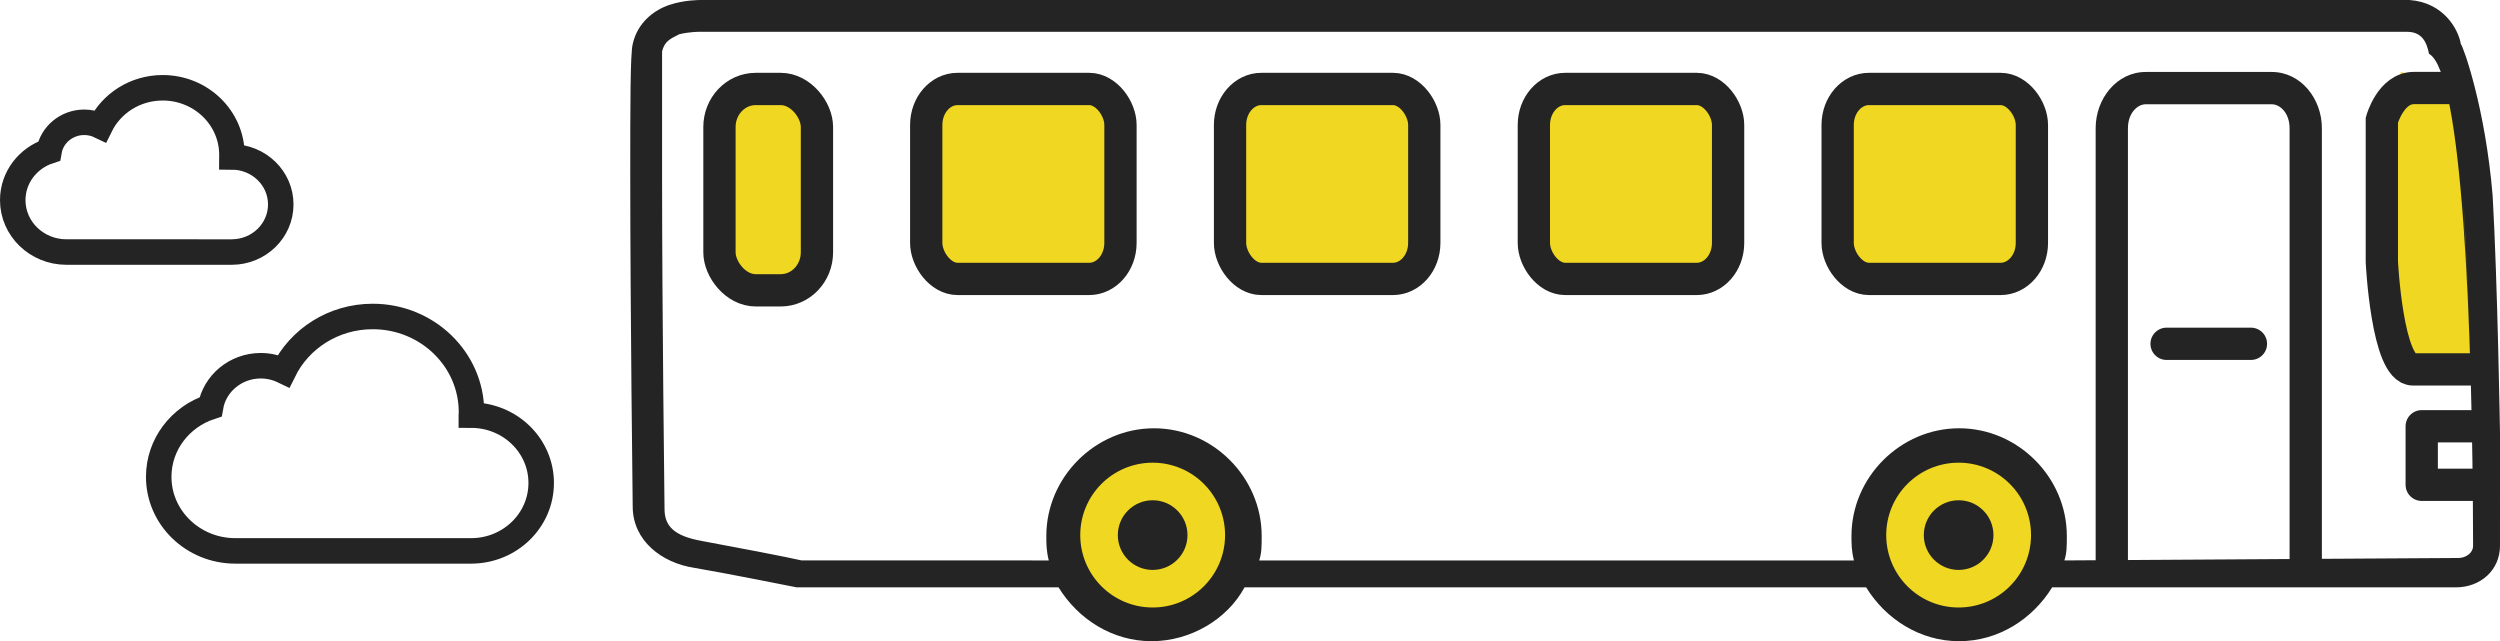 <?xml version="1.0" encoding="UTF-8" standalone="no"?>
<svg
   xmlns:dc="http://purl.org/dc/elements/1.1/"
   xmlns:cc="http://creativecommons.org/ns#"
   xmlns:rdf="http://www.w3.org/1999/02/22-rdf-syntax-ns#"
   xmlns:svg="http://www.w3.org/2000/svg"
   xmlns="http://www.w3.org/2000/svg"
   width="294.203"
   height="75.456"
   viewBox="0 0 294.203 75.456"
   version="1.1"
   id="svg32"
   style="fill:none">
  <defs
     id="defs36" />
  <path
     id="path863"
     d="m 289.903,10.358 -7.358,-1.89 -2.842,10.384 2.368,24.157 5.447,0.947 4.928,-0.485 z"
     style="fill:#f0d722;stroke:none;stroke-width:1px;stroke-linecap:butt;stroke-linejoin:miter;stroke-opacity:1;fill-opacity:1" />
  <path
     d="m 293.339,23.04 c -0.864,-10.368 -3.456,-17.568 -3.744,-17.856 -0.288,-1.728 -2.016,-4.896 -6.048,-5.184 h -200.736 -0.288 c -0.288,0 -2.016,0 -3.744,0.576 -1.728,0.576 -3.744,2.016 -4.32,4.608 -0.288,1.152 -0.288,7.2 -0.288,15.264 0,16.128 0.288,39.168 0.288,39.168 0,4.032 3.456,6.624 7.2,7.2 3.456,0.576 12.096,2.304 12.096,2.304 h 0.288 30.528 c 2.304,3.744 6.336,6.336 10.944,6.336 4.608,0 8.928,-2.592 10.944,-6.336 h 73.152 c 2.304,3.744 6.336,6.336 10.944,6.336 4.608,0 8.64,-2.592 10.944,-6.336 h 47.52 c 2.88,0 5.184,-2.016 5.184,-4.896 V 50.976 c 0,0 -0.288,-17.856 -0.864,-27.936 z m -3.456,0.288 c 0.288,5.184 0.576,12.384 0.864,18.144 z m -154.08,48.96 c -5.184,0 -9.216,-4.032 -9.216,-9.216 0,-5.184 4.032,-9.216 9.216,-9.216 5.184,0 9.216,4.032 9.216,9.216 0,5.184 -4.032,9.216 -9.216,9.216 z m 95.04,0 c -5.184,0 -9.216,-4.032 -9.216,-9.216 0,-5.184 4.032,-9.216 9.216,-9.216 5.184,0 9.216,4.032 9.216,9.216 0,5.184 -4.32,9.216 -9.216,9.216 z m 60.192,-8.064 c 0,0.864 -0.864,1.44 -1.728,1.44 l -46.368,0.288 c 0.288,-0.864 0.288,-1.728 0.288,-2.88 0,-6.912 -5.76,-12.672 -12.672,-12.672 -6.912,0 -12.672,5.76 -12.672,12.672 0,0.864 0,1.728 0.288,2.88 h -69.984 c 0.288,-0.864 0.288,-1.728 0.288,-2.88 0,-6.912 -5.76,-12.672 -12.672,-12.672 -6.912,0 -12.672,5.76 -12.672,12.672 0,0.864 0,1.728 0.288,2.88 H 94.331 c -1.152,-0.288 -8.64,-1.728 -11.808,-2.304 -3.168,-0.576 -4.32,-1.728 -4.32,-3.744 0,0 -0.288,-23.04 -0.288,-39.168 V 6.048 c 0.288,-1.152 0.864,-1.44 2.016,-2.016 1.152,-0.288 2.304,-0.288 2.304,-0.288 H 283.259 c 1.728,0 2.304,1.152 2.592,2.592 3.925,2.133 5.135,31.877 5.184,57.888 z"
     id="path18"
     style="fill:#252424;fill-opacity:1" />
  <path
     d="m 146.972,62.431 c 0,1.501 -0.296,2.988 -0.87,4.375 -0.575,1.387 -1.417,2.648 -2.479,3.71 -1.061,1.061 -2.322,1.903 -3.709,2.478 -1.387,0.575 -2.874,0.87 -4.375,0.87 -3.032,0 -5.941,-1.204 -8.085,-3.349 -2.144,-2.144 -3.349,-5.052 -3.349,-8.084 0,-3.033 1.205,-5.941 3.349,-8.085 2.144,-2.144 5.052,-3.349 8.085,-3.349 3.032,0 5.941,1.205 8.085,3.349 2.144,2.144 3.349,5.052 3.349,8.085 z"
     id="path20"
     style="fill:#252424;fill-opacity:1" />
  <path
     d="m 241.435,62.431 c 0,1.501 -0.295,2.988 -0.87,4.375 -0.574,1.387 -1.417,2.648 -2.478,3.71 -1.062,1.061 -2.322,1.903 -3.71,2.478 -1.387,0.575 -2.874,0.87 -4.375,0.87 -3.033,0 -5.941,-1.204 -8.085,-3.349 -2.144,-2.144 -3.349,-5.052 -3.349,-8.084 0,-3.033 1.205,-5.941 3.349,-8.085 2.144,-2.144 5.052,-3.349 8.085,-3.349 3.032,0 5.94,1.205 8.085,3.349 2.144,2.144 3.348,5.052 3.348,8.085 z"
     id="path22"
     style="fill:#252424;fill-opacity:1" />
  <path
     d="m 135.646,71.491 c 4.707,0 8.522,-3.815 8.522,-8.521 0,-4.706 -3.815,-8.521 -8.522,-8.521 -4.706,0 -8.521,3.815 -8.521,8.521 0,4.706 3.815,8.521 8.521,8.521 z"
     id="path24"
     style="fill:#f0d722;fill-opacity:1" />
  <path
     d="m 230.494,71.491 c 4.706,0 8.521,-3.815 8.521,-8.521 0,-4.706 -3.815,-8.521 -8.521,-8.521 -4.706,0 -8.521,3.815 -8.521,8.521 0,4.706 3.815,8.521 8.521,8.521 z"
     id="path26"
     style="fill:#f0d722;fill-opacity:1" />
  <path
     d="m 135.646,67.069 c 2.264,0 4.099,-1.835 4.099,-4.099 0,-2.264 -1.835,-4.099 -4.099,-4.099 -2.264,0 -4.099,1.835 -4.099,4.099 0,2.264 1.835,4.099 4.099,4.099 z"
     id="path28"
     style="fill:#252424;fill-opacity:1" />
  <path
     d="m 230.494,67.069 c 2.264,0 4.099,-1.835 4.099,-4.099 0,-2.264 -1.835,-4.099 -4.099,-4.099 -2.264,0 -4.099,1.835 -4.099,4.099 0,2.264 1.835,4.099 4.099,4.099 z"
     id="path30"
     style="fill:#252424;fill-opacity:1" />
  <path
     style="fill:none;fill-opacity:1;stroke:#252424;stroke-width:3;stroke-miterlimit:4;stroke-dasharray:none;stroke-opacity:1"
     d="m 55.467,48.853 c 0,-0.115 0.02,-0.23 0.02,-0.345 0,-6.226 -5.205,-11.264 -11.626,-11.264 -4.633,0 -8.612,2.624 -10.481,6.418 -0.814,-0.393 -1.728,-0.623 -2.693,-0.623 -2.964,0 -5.436,2.098 -5.909,4.837 -3.557,1.169 -6.1,4.416 -6.1,8.237 0,4.808 4.03,8.707 8.994,8.716 h 27.805 c 4.542,-0.019 8.21,-3.592 8.21,-7.988 0.01,-4.406 -3.678,-7.979 -8.22,-7.988 z"
     id="path901" />
  <path
     id="path833"
     d="m 27.28,18.465 c 0,-0.081 0.014,-0.161 0.014,-0.242 0,-4.363 -3.648,-7.894 -8.147,-7.894 -3.246,0 -6.035,1.839 -7.345,4.497 -0.57,-0.275 -1.211,-0.436 -1.887,-0.436 -2.077,0 -3.81,1.47 -4.141,3.39 C 3.282,18.6 1.5,20.875 1.5,23.553 c 0,3.37 2.824,6.101 6.302,6.108 H 27.287 c 3.183,-0.013 5.753,-2.517 5.753,-5.598 0.007,-3.088 -2.577,-5.591 -5.76,-5.598 z"
     style="fill:none;fill-opacity:1;stroke:#252424;stroke-width:3;stroke-miterlimit:4;stroke-dasharray:none;stroke-opacity:1" />
  <rect
     ry="4.476"
     rx="4.266"
     y="10.469"
     x="84.667"
     height="23.697"
     width="11.472"
     id="rect831"
     style="opacity:1;fill:#f0d722;fill-opacity:1;stroke:#252424;stroke-width:3.8;stroke-linecap:round;stroke-linejoin:round;stroke-miterlimit:4;stroke-dasharray:none;stroke-dashoffset:0;stroke-opacity:1;paint-order:fill markers stroke" />
  <rect
     style="opacity:1;fill:#f0d722;fill-opacity:1;stroke:#252424;stroke-width:3.8;stroke-linecap:round;stroke-linejoin:round;stroke-miterlimit:4;stroke-dasharray:none;stroke-dashoffset:0;stroke-opacity:1;paint-order:fill markers stroke"
     id="rect835"
     width="22.858"
     height="22.355"
     x="109"
     y="10.469"
     rx="3.687"
     ry="4.231" />
  <rect
     ry="4.231"
     rx="3.687"
     y="10.469"
     x="144.753"
     height="22.355"
     width="22.858"
     id="rect837"
     style="opacity:1;fill:#f0d722;fill-opacity:1;stroke:#252424;stroke-width:3.8;stroke-linecap:round;stroke-linejoin:round;stroke-miterlimit:4;stroke-dasharray:none;stroke-dashoffset:0;stroke-opacity:1;paint-order:fill markers stroke" />
  <rect
     style="opacity:1;fill:#f0d722;fill-opacity:1;stroke:#252424;stroke-width:3.8;stroke-linecap:round;stroke-linejoin:round;stroke-miterlimit:4;stroke-dasharray:none;stroke-dashoffset:0;stroke-opacity:1;paint-order:fill markers stroke"
     id="rect839"
     width="22.858"
     height="22.355"
     x="180.506"
     y="10.469"
     rx="3.687"
     ry="4.231" />
  <rect
     ry="4.231"
     rx="3.687"
     y="10.469"
     x="216.258"
     height="22.355"
     width="22.858"
     id="rect841"
     style="opacity:1;fill:#f0d722;fill-opacity:1;stroke:#252424;stroke-width:3.8;stroke-linecap:round;stroke-linejoin:round;stroke-miterlimit:4;stroke-dasharray:none;stroke-dashoffset:0;stroke-opacity:1;paint-order:fill markers stroke" />
  <path
     id="rect843"
     d="m 252.521,8.469 c -3.419,0 -5.902,3.139 -5.902,6.617 v 51.893 c 0,0.036 0.003,0.071 0.004,0.107 h 3.803 c -0.001,-0.037 -0.008,-0.07 -0.008,-0.107 v -51.893 c 0,-1.748 1.088,-2.816 2.104,-2.816 h 14.816 c 1.015,0 2.102,1.068 2.102,2.816 v 51.893 c 0,0.038 -0.007,0.07 -0.008,0.107 h 3.805 c 5.3e-4,-0.036 0.004,-0.071 0.004,-0.107 v -51.893 c 0,-3.478 -2.483,-6.617 -5.902,-6.617 z"
     style="color:#000000;font-style:normal;font-variant:normal;font-weight:normal;font-stretch:normal;font-size:medium;line-height:normal;font-family:sans-serif;font-variant-ligatures:normal;font-variant-position:normal;font-variant-caps:normal;font-variant-numeric:normal;font-variant-alternates:normal;font-feature-settings:normal;text-indent:0;text-align:start;text-decoration:none;text-decoration-line:none;text-decoration-style:solid;text-decoration-color:#000000;letter-spacing:normal;word-spacing:normal;text-transform:none;writing-mode:lr-tb;direction:ltr;text-orientation:mixed;dominant-baseline:auto;baseline-shift:baseline;text-anchor:start;white-space:normal;shape-padding:0;clip-rule:nonzero;display:inline;overflow:visible;visibility:visible;opacity:1;isolation:auto;mix-blend-mode:normal;color-interpolation:sRGB;color-interpolation-filters:linearRGB;solid-color:#000000;solid-opacity:1;vector-effect:none;fill:#252424;fill-opacity:1;fill-rule:nonzero;stroke:none;stroke-width:3.8;stroke-linecap:round;stroke-linejoin:round;stroke-miterlimit:4;stroke-dasharray:none;stroke-dashoffset:0;stroke-opacity:1;paint-order:fill markers stroke;color-rendering:auto;image-rendering:auto;shape-rendering:auto;text-rendering:auto;enable-background:accumulate" />
  <path
     id="path857"
     d="m 254.967,40.459 h 9.925"
     style="fill:none;stroke:#252424;stroke-width:3.8;stroke-linecap:round;stroke-linejoin:miter;stroke-miterlimit:4;stroke-dasharray:none;stroke-opacity:1" />
  <path
     id="path859"
     d="m 289.903,10.358 c 0,0 -3.097,0 -5.829,0 -2.733,0 -3.776,3.776 -3.776,3.776 v 16.671 c 0,0 0.615,12.667 3.672,12.667 2.594,0 8.477,0 8.477,0"
     style="fill:none;stroke:#252424;stroke-width:3.8;stroke-linecap:butt;stroke-linejoin:miter;stroke-miterlimit:4;stroke-dasharray:none;stroke-opacity:1" />
  <path
     id="path861"
     d="m 291.498,50.161 h -6.507 v 6.889 h 7.536"
     style="fill:none;stroke:#252424;stroke-width:3.8;stroke-linecap:butt;stroke-linejoin:round;stroke-miterlimit:4;stroke-dasharray:none;stroke-opacity:1" />
</svg>
